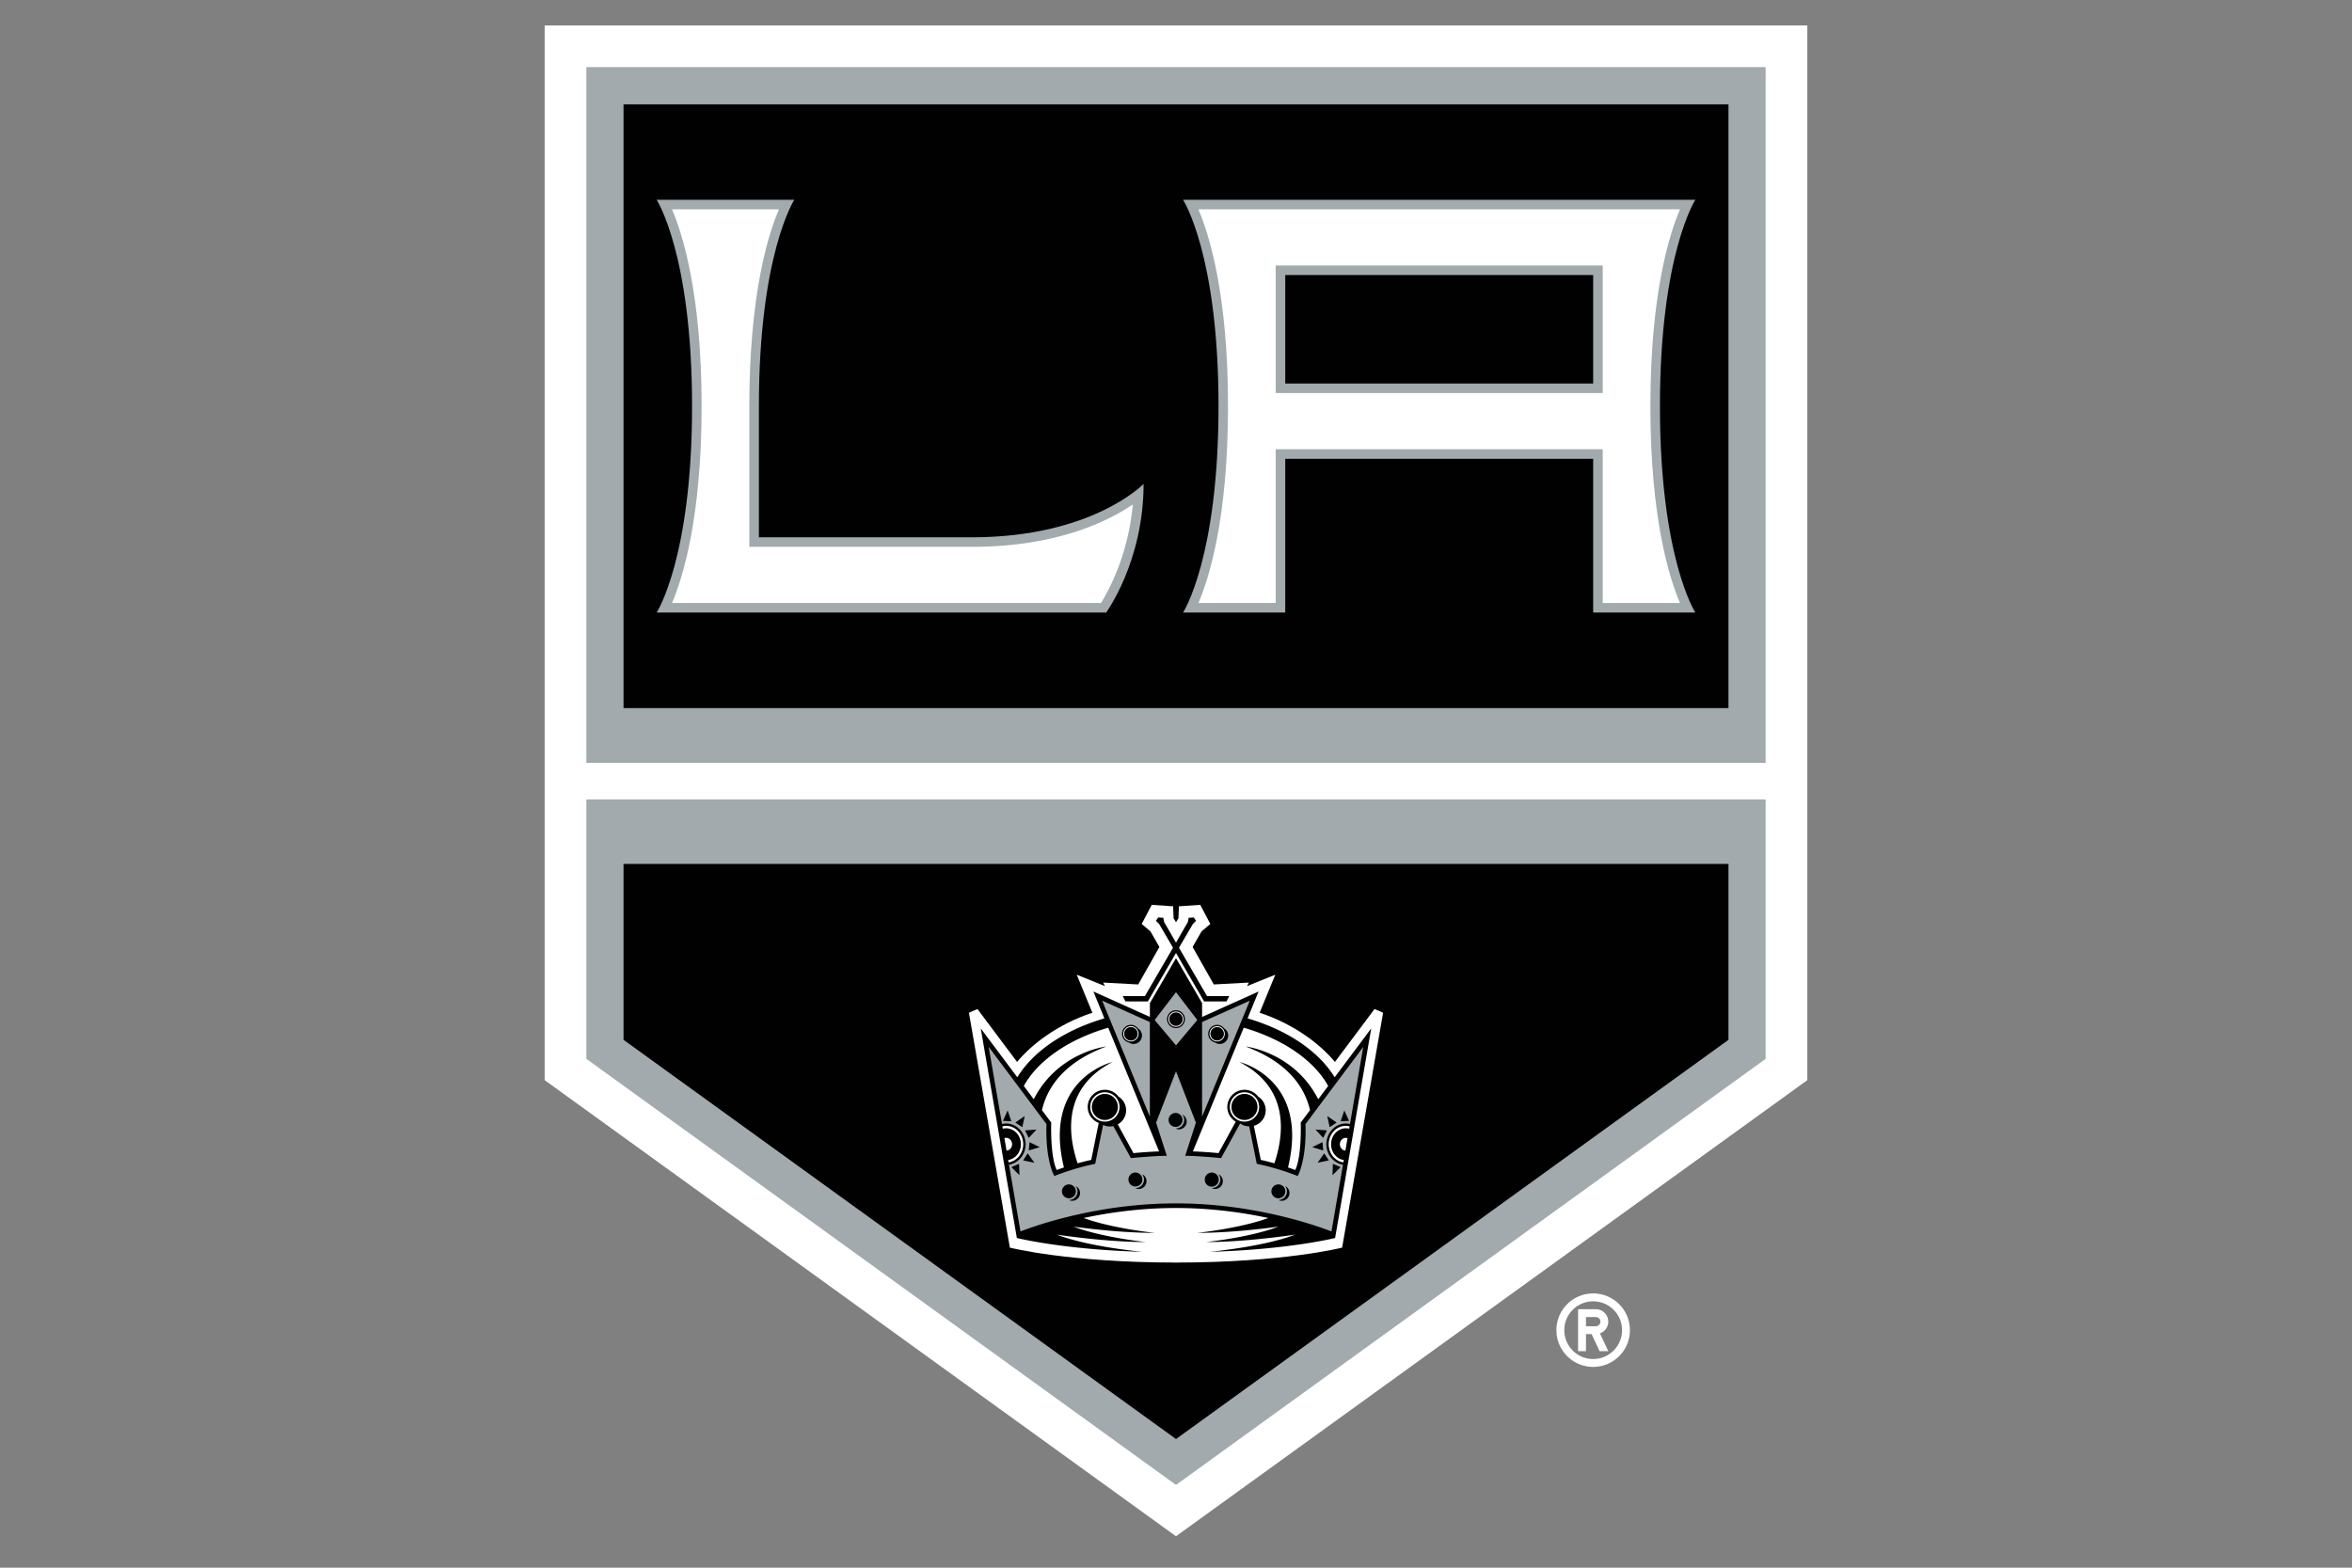 <svg xmlns="http://www.w3.org/2000/svg" viewBox="0 0 960 640"><rect x="0" y="0" width="960" height="640" fill="#808080" stroke="none"/><path fill="#FFF" d="M650.278 528.033c-8.282 0-15.006 6.714-15.006 15.001 0 8.278 6.724 15.001 15.006 15.001 8.281 0 14.994-6.723 14.994-15 0-8.288-6.713-15.002-14.994-15.002zm0 26.784a11.772 11.772 0 0 1-11.783-11.783c0-6.51 5.265-11.774 11.783-11.774 6.51 0 11.78 5.264 11.78 11.774 0 6.512-5.27 11.783-11.78 11.783zm6.163-15.26a5.085 5.085 0 0 0-5.09-5.082h-7.228v17.123h3.213v-6.954h2.306l3.246 6.954h3.554l-3.39-7.251a5.095 5.095 0 0 0 3.39-4.79zm-5.09 1.872h-4.015v-3.747h4.015c1.033 0 1.877.839 1.877 1.875a1.878 1.878 0 0 1-1.877 1.872z"/><path fill="none" d="M748.075 0h-536.15V446.285l4.301 3.103 257.685 186.207 6.09 4.405 6.088-4.405 257.683-186.207 4.303-3.103V0z"/><path fill="#FFF" d="M222.315 440.968L480 627.17l257.682-186.202V10.391H222.315v430.577z"/><g fill="#A2AAAD"><path d="M239.332 432.279L480 606.207l240.666-173.928V326.342H239.331v105.937zM239.332 311.446h481.334V27.398H239.331v284.048z"/></g><g fill="#010101"><path d="M254.503 424.505L480 587.476l225.496-162.97v-71.822H254.503v71.822zM254.503 289.08h450.993V42.6H254.503v246.48z"/></g><g fill="#A2AAAD"><path d="M691.98 81.566h-209.1s14.472 22.202 14.472 84.264c0 62.08-14.472 84.242-14.472 84.242h41.708v-62.751h125.685v62.751h41.706s-14.45-22.162-14.45-84.242c0-62.062 14.45-84.264 14.45-84.264zm-41.707 75.008H524.588V112.29h125.685v44.284zM309.756 219.349v-53.52c0-62.06 14.44-84.263 14.44-84.263h-56.177s14.452 22.202 14.452 84.264c0 62.08-14.452 84.242-14.452 84.242h183.467s15.282-20.801 15.282-52.522c0 0-20.926 21.798-70.039 21.798h-86.973z"/></g><g fill="#FFF"><path d="M489.152 85.462c4.405 10.329 12.087 34.786 12.087 80.368 0 45.56-7.682 70.038-12.087 80.346h31.539v-62.771h133.48v62.77h31.538c-4.404-10.307-12.086-34.784-12.086-80.345 0-45.582 7.682-70.04 12.086-80.368H489.152zm165.018 75.009H520.69v-52.077h133.48v52.077zM305.85 223.244V165.83c0-45.582 7.67-70.04 12.074-80.368h-43.633c4.404 10.329 12.086 34.786 12.086 80.368 0 45.56-7.682 70.038-12.086 80.346h175.084c2.862-4.544 11.122-19.32 13.008-40.245-9.984 6.8-30.85 17.313-65.654 17.313h-90.88z"/></g><path fill="#FFF" d="M547.804 509.34l16.723-95.893-3.49-1.52s-13.628 18.225-16.175 21.61c-5.603-6.84-16.266-15.342-30.725-20.09 1.146-2.778 6.39-15.526 6.39-15.526s-8.056 3.247-11.526 4.649c.365-.733.73-1.441.73-1.441s-12.36.651-14.308.768c-.993-1.766-7.731-13.676-8.644-15.3.81-1.401 3.368-5.867 3.643-6.353.416-.343 3.582-3.043 3.582-3.043l-4.1-7.795-8.717.59s-.152 4.097-.183 4.848l-1.003 1.645-.995-1.645c-.042-.75-.184-4.848-.184-4.848l-8.727-.59-4.1 7.795s3.167 2.7 3.584 3.043c.273.486 2.83 4.952 3.644 6.354-.915 1.623-7.652 13.533-8.646 15.3-1.95-.118-14.31-.77-14.31-.77s.366.709.731 1.442l-11.506-4.649s5.226 12.748 6.371 15.526c-14.46 4.748-25.125 13.25-30.726 20.09-2.546-3.385-16.174-21.61-16.174-21.61l-3.481 1.52 16.713 95.894S436.01 515.43 480 515.43c43.998 0 67.803-6.09 67.803-6.09z"/><g fill="#010101"><path d="M466.128 511.042s-21.805-2.027-34.733-6.997c8.817 1.255 23.155 3.004 36.225 3.004 0 0-17.677-1.827-29.428-6.272 8.87 1.198 21.483 2.535 33.1 2.535 0 0-17.24-1.767-28.98-6.068 10.483-2.252 23.4-4.08 37.688-4.08 14.277 0 27.196 1.828 37.678 4.08-11.742 4.301-28.982 6.068-28.982 6.068 11.598 0 24.232-1.337 33.09-2.535-11.74 4.445-29.426 6.272-29.426 6.272 13.068 0 27.417-1.75 36.245-3.004-12.937 4.97-34.745 6.997-34.745 6.997 32.078-.89 51.082-5.638 51.082-5.638l14.735-85.542-14.916 19.926c-6.544-10.651-19.25-19.258-35.557-24.045l4.505-10.964-23.064 10.373v-5.66L480 391.165l-10.655 18.329v5.66l-23.065-10.374 4.494 10.964c-16.295 4.787-29 13.394-35.544 24.045l-14.918-19.926 14.733 85.542s19.006 4.748 51.083 5.638zm75.984-67.7l-4.06 5.421c-9.872-19.323-29.649-21.536-29.649-21.536 16.966 6.31 24.008 16.258 26.31 25.98l-3.795 5.07s.478 13.66-2.232 19.362c-.851-.304-1.845-.668-2.963-1.033 8.83-36.35-19.816-43.047-19.816-43.047 20.244 10.452 18.366 29.102 14.255 41.342-1.705-.447-3.542-.934-5.559-1.38l-2.823-13.903c2.792-.772 4.84-3.328 4.84-6.354 0-2.352-1.246-4.462-3.104-5.599-1.288-1.684-3.298-2.76-5.551-2.76a7.023 7.023 0 0 0-7.021 7.023c0 2.534 1.39 4.748 3.44 5.985l-7.032 12.847c-3.41-.343-6.9-.569-10.463-.712l20.753-50.49c16.102 4.666 28.698 13.35 34.47 23.784zm-89.765-23.784l20.752 50.49c-3.55.143-7.062.369-10.452.712l-6.424-11.732a6.564 6.564 0 0 0 3.412-5.764c0-2.352-1.25-4.462-3.118-5.599a6.926 6.926 0 0 0-5.55-2.76c-3.865 0-7.011 3.142-7.011 7.022 0 2.96 1.877 5.482 4.494 6.493l-3.053 15.1c-2.03.447-3.876.933-5.562 1.38-4.118-12.24-6.007-30.89 14.248-41.34 0 0-28.636 6.696-19.828 43.046-1.107.365-2.1.73-2.953 1.033-2.709-5.703-2.233-19.362-2.233-19.362l-3.785-5.07c2.294-9.722 9.336-19.67 26.302-25.98 0 0-19.768 2.213-29.65 21.536l-4.059-5.42c5.764-10.435 18.366-19.12 34.47-23.785z"/><path d="M468.512 408.82L480 389.032l11.466 19.788h9.153l1.115-2.17h-9.072L481.218 386.9l5.62-9.6 1.35-1.402-.944-1.359-2.08.144-.324 1.723-4.84 8.424-4.85-8.424-.326-1.723-2.08-.144-.943 1.359 1.36 1.402 5.621 9.6-11.467 19.749h-9.063l1.118 2.17z"/></g><g fill="#A2AAAD"><path d="M469.324 417.24l-19.453-8.724 19.453 47.348V417.24zm-6.646 8.954a3.385 3.385 0 0 1-1.948-.612c-1.593-.404-2.77-1.823-2.77-3.529 0-2.01 1.632-3.654 3.642-3.654 1.167 0 2.222.568 2.882 1.462a3.367 3.367 0 0 1 1.624 2.882c0 1.906-1.543 3.45-3.43 3.45zM490.645 417.24v38.624l19.47-47.348-19.47 8.724zm7.214 8.954c-.71 0-1.38-.226-1.948-.612-1.583-.404-2.76-1.823-2.76-3.529a3.665 3.665 0 0 1 3.653-3.654c1.176 0 2.212.568 2.882 1.462a3.387 3.387 0 0 1 1.622 2.882c0 1.906-1.54 3.45-3.45 3.45zM488.696 416.407L480 405.066l-8.707 11.34L480 426.759l8.696-10.351zm-12.349-.343A3.639 3.639 0 0 1 480 412.43a3.636 3.636 0 0 1 3.633 3.633 3.64 3.64 0 0 1-3.633 3.654 3.643 3.643 0 0 1-3.653-3.654z"/><path d="M548.15 475.49c-3.825-.611-6.778-4.123-6.778-8.341 0-4.67 3.57-8.486 7.955-8.486.589 0 1.148.1 1.684.204l5.428-31.48-23.591 31.52c.507 15.06-3.188 21.189-3.188 21.189s-7.915-3.208-16.69-4.974l-3.098-15.282c-1.339-.018-2.567-.404-3.591-1.116-.04-.022-.08-.06-.122-.06l-7.752 14.123s-9.773-.933-14.652-.933l4.363-13.538L480 437.353l-8.12 20.963 4.365 13.538c-4.89 0-14.662.933-14.662.933l-7.176-13.07c-.446.105-.903.162-1.38.162a6.1 6.1 0 0 1-2.779-.647l-3.228 15.89c-8.787 1.766-16.684 4.974-16.684 4.974s-3.702-6.129-3.206-21.19l-23.581-31.519 5.428 31.48c.538-.104 1.107-.204 1.673-.204 4.395 0 7.968 3.815 7.968 8.486 0 4.218-2.952 7.73-6.788 8.342l4.697 27.235c7.428-2.865 32.401-11.45 63.473-11.45 31.05 0 56.033 8.585 63.46 11.45l4.69-27.235zm-4.12-.368l3.146 1.341-3.308 3.307.162-4.648zm-131.207 1.341l3.125-1.341.165 4.648-3.29-3.307zm-3.44-18.876l1.9-4.262 1.51 4.427-3.41-.165zm7.895 2.578l-2.852-1.888 3.816-2.656-.964 4.544zm1.126 1.32l4.668-.365-3.188 3.429-1.48-3.064zm-.792 12.24l1.869-2.865 2.708 3.815-4.577-.95zm2.294-4.063l.304-3.39 4.162 2.053-4.466 1.337zm13.536 16.705c0-1.562 1.28-2.843 2.842-2.843s2.841 1.28 2.841 2.843-1.278 2.817-2.84 2.817-2.843-1.254-2.843-2.817zm4.192 3.855c-.497 0-.985-.122-1.41-.365.019 0 .04.043.06.043 1.95 0 3.52-1.606 3.52-3.533 0-.811-.293-1.562-.77-2.152a3.108 3.108 0 0 1 1.797 2.82 3.188 3.188 0 0 1-3.197 3.187zm22.954-8.685c0-1.563 1.27-2.86 2.85-2.86 1.562 0 2.832 1.297 2.832 2.86a2.83 2.83 0 0 1-2.832 2.843 2.833 2.833 0 0 1-2.85-2.843zm4.21 3.854a2.986 2.986 0 0 1-1.42-.343h.06a3.512 3.512 0 0 0 3.511-3.511c0-.812-.294-1.563-.771-2.153a3.113 3.113 0 0 1 1.786 2.821 3.173 3.173 0 0 1-3.166 3.186zm12.178-28.168a2.856 2.856 0 0 1 2.85-2.865c1.563 0 2.833 1.28 2.833 2.864a2.825 2.825 0 0 1-2.832 2.822c-1.575 0-2.85-1.259-2.85-2.821zm4.202 3.836c-.51 0-.986-.121-1.4-.347h.049c1.939 0 3.52-1.562 3.52-3.49 0-.85-.303-1.584-.77-2.191a3.203 3.203 0 0 1 1.787 2.864c0 1.723-1.432 3.164-3.186 3.164zm10.572 20.478c0-1.563 1.279-2.86 2.832-2.86 1.562 0 2.842 1.297 2.842 2.86a2.838 2.838 0 1 1-5.674 0zm4.192 3.854c-.51 0-.996-.122-1.412-.343h.052a3.513 3.513 0 0 0 3.52-3.511c0-.812-.293-1.563-.77-2.153a3.117 3.117 0 0 1 1.785 2.821 3.175 3.175 0 0 1-3.175 3.186zm23.004.976a2.845 2.845 0 0 1 2.84-2.843c1.563 0 2.841 1.28 2.841 2.843s-1.278 2.817-2.84 2.817a2.823 2.823 0 0 1-2.841-2.817zm4.201 3.855c-.527 0-.985-.122-1.422-.365.02 0 .042.043.062.043 1.948 0 3.51-1.606 3.51-3.533a3.42 3.42 0 0 0-.76-2.152 3.134 3.134 0 0 1 1.787 2.82 3.177 3.177 0 0 1-3.177 3.187zm25.551-36.897l1.917 4.262-3.42.165 1.503-4.427zm-3.136 4.952l-2.851 1.888-.964-4.544 3.815 2.656zm-3.977 3.208l-1.492 3.064-3.166-3.429 4.658.365zm-1.797 4.787l.305 3.39-4.485-1.337 4.18-2.053zm-1.988 8.403l2.697-3.815 1.88 2.864-4.577.95z"/></g><g fill="#FFF"><path d="M450.967 445.92c-3.296 0-5.976 2.7-5.976 6.007 0 3.264 2.68 5.968 5.976 5.968 3.3 0 5.98-2.704 5.98-5.968-.001-3.307-2.68-6.007-5.98-6.007zm0 11.303c-2.931 0-5.316-2.396-5.316-5.296 0-2.947 2.385-5.338 5.316-5.338 2.934 0 5.32 2.391 5.32 5.338 0 2.9-2.386 5.296-5.32 5.296zM513.932 451.927c0-3.307-2.69-6.007-5.967-6.007-3.308 0-5.997 2.7-5.997 6.007 0 3.264 2.69 5.968 5.997 5.968 3.277 0 5.967-2.704 5.967-5.968zm-5.967 5.296c-2.942 0-5.337-2.396-5.337-5.296a5.343 5.343 0 0 1 5.337-5.338c2.923 0 5.307 2.391 5.307 5.338 0 2.9-2.384 5.296-5.307 5.296zM413.097 467.149c0-1.463-1.094-2.64-2.446-2.64-.243 0-.467.04-.688.1l.88 5.135c1.27-.121 2.254-1.237 2.254-2.595z"/><path d="M410.65 459.618c-.516 0-1.032.1-1.51.204l.152.95c.447-.1.892-.16 1.359-.16 3.33 0 6.048 2.904 6.048 6.537 0 3.268-2.25 5.985-5.185 6.432l.152.95c3.39-.503 5.988-3.628 5.988-7.382 0-4.163-3.125-7.53-7.003-7.53zM546.88 467.149c0 1.358.996 2.474 2.263 2.595l.875-5.135c-.215-.06-.439-.1-.691-.1-1.34 0-2.446 1.177-2.446 2.64z"/><path d="M548.312 474.531l.163-.95c-2.923-.447-5.176-3.164-5.176-6.432 0-3.633 2.72-6.537 6.027-6.537.468 0 .935.061 1.36.16l.163-.95c-.486-.104-.996-.204-1.522-.204-3.856 0-6.994 3.368-6.994 7.53 0 3.755 2.6 6.88 5.98 7.383zM483.104 416.064A3.102 3.102 0 0 0 480 412.96c-1.726 0-3.127 1.398-3.127 3.104 0 1.727 1.401 3.125 3.128 3.125a3.107 3.107 0 0 0 3.103-3.125zm-5.866 0a2.777 2.777 0 0 1 2.762-2.756c1.52 0 2.75 1.258 2.75 2.756a2.754 2.754 0 0 1-2.75 2.76 2.764 2.764 0 0 1-2.762-2.76zM496.804 425.157a3.115 3.115 0 0 0 3.103-3.104c0-1.723-1.4-3.125-3.103-3.125a3.128 3.128 0 0 0-3.127 3.125c0 1.706 1.4 3.104 3.127 3.104zm0-5.868a2.78 2.78 0 0 1 2.76 2.764c0 1.502-1.26 2.756-2.76 2.756a2.766 2.766 0 0 1-2.76-2.756 2.759 2.759 0 0 1 2.76-2.764zM461.602 425.157a3.119 3.119 0 0 0 3.115-3.104c0-1.723-1.4-3.125-3.115-3.125a3.125 3.125 0 0 0-3.115 3.125c0 1.706 1.4 3.104 3.115 3.104zm0-5.868a2.758 2.758 0 0 1 2.75 2.764 2.764 2.764 0 0 1-2.75 2.756 2.76 2.76 0 1 1 0-5.52z"/></g></svg>